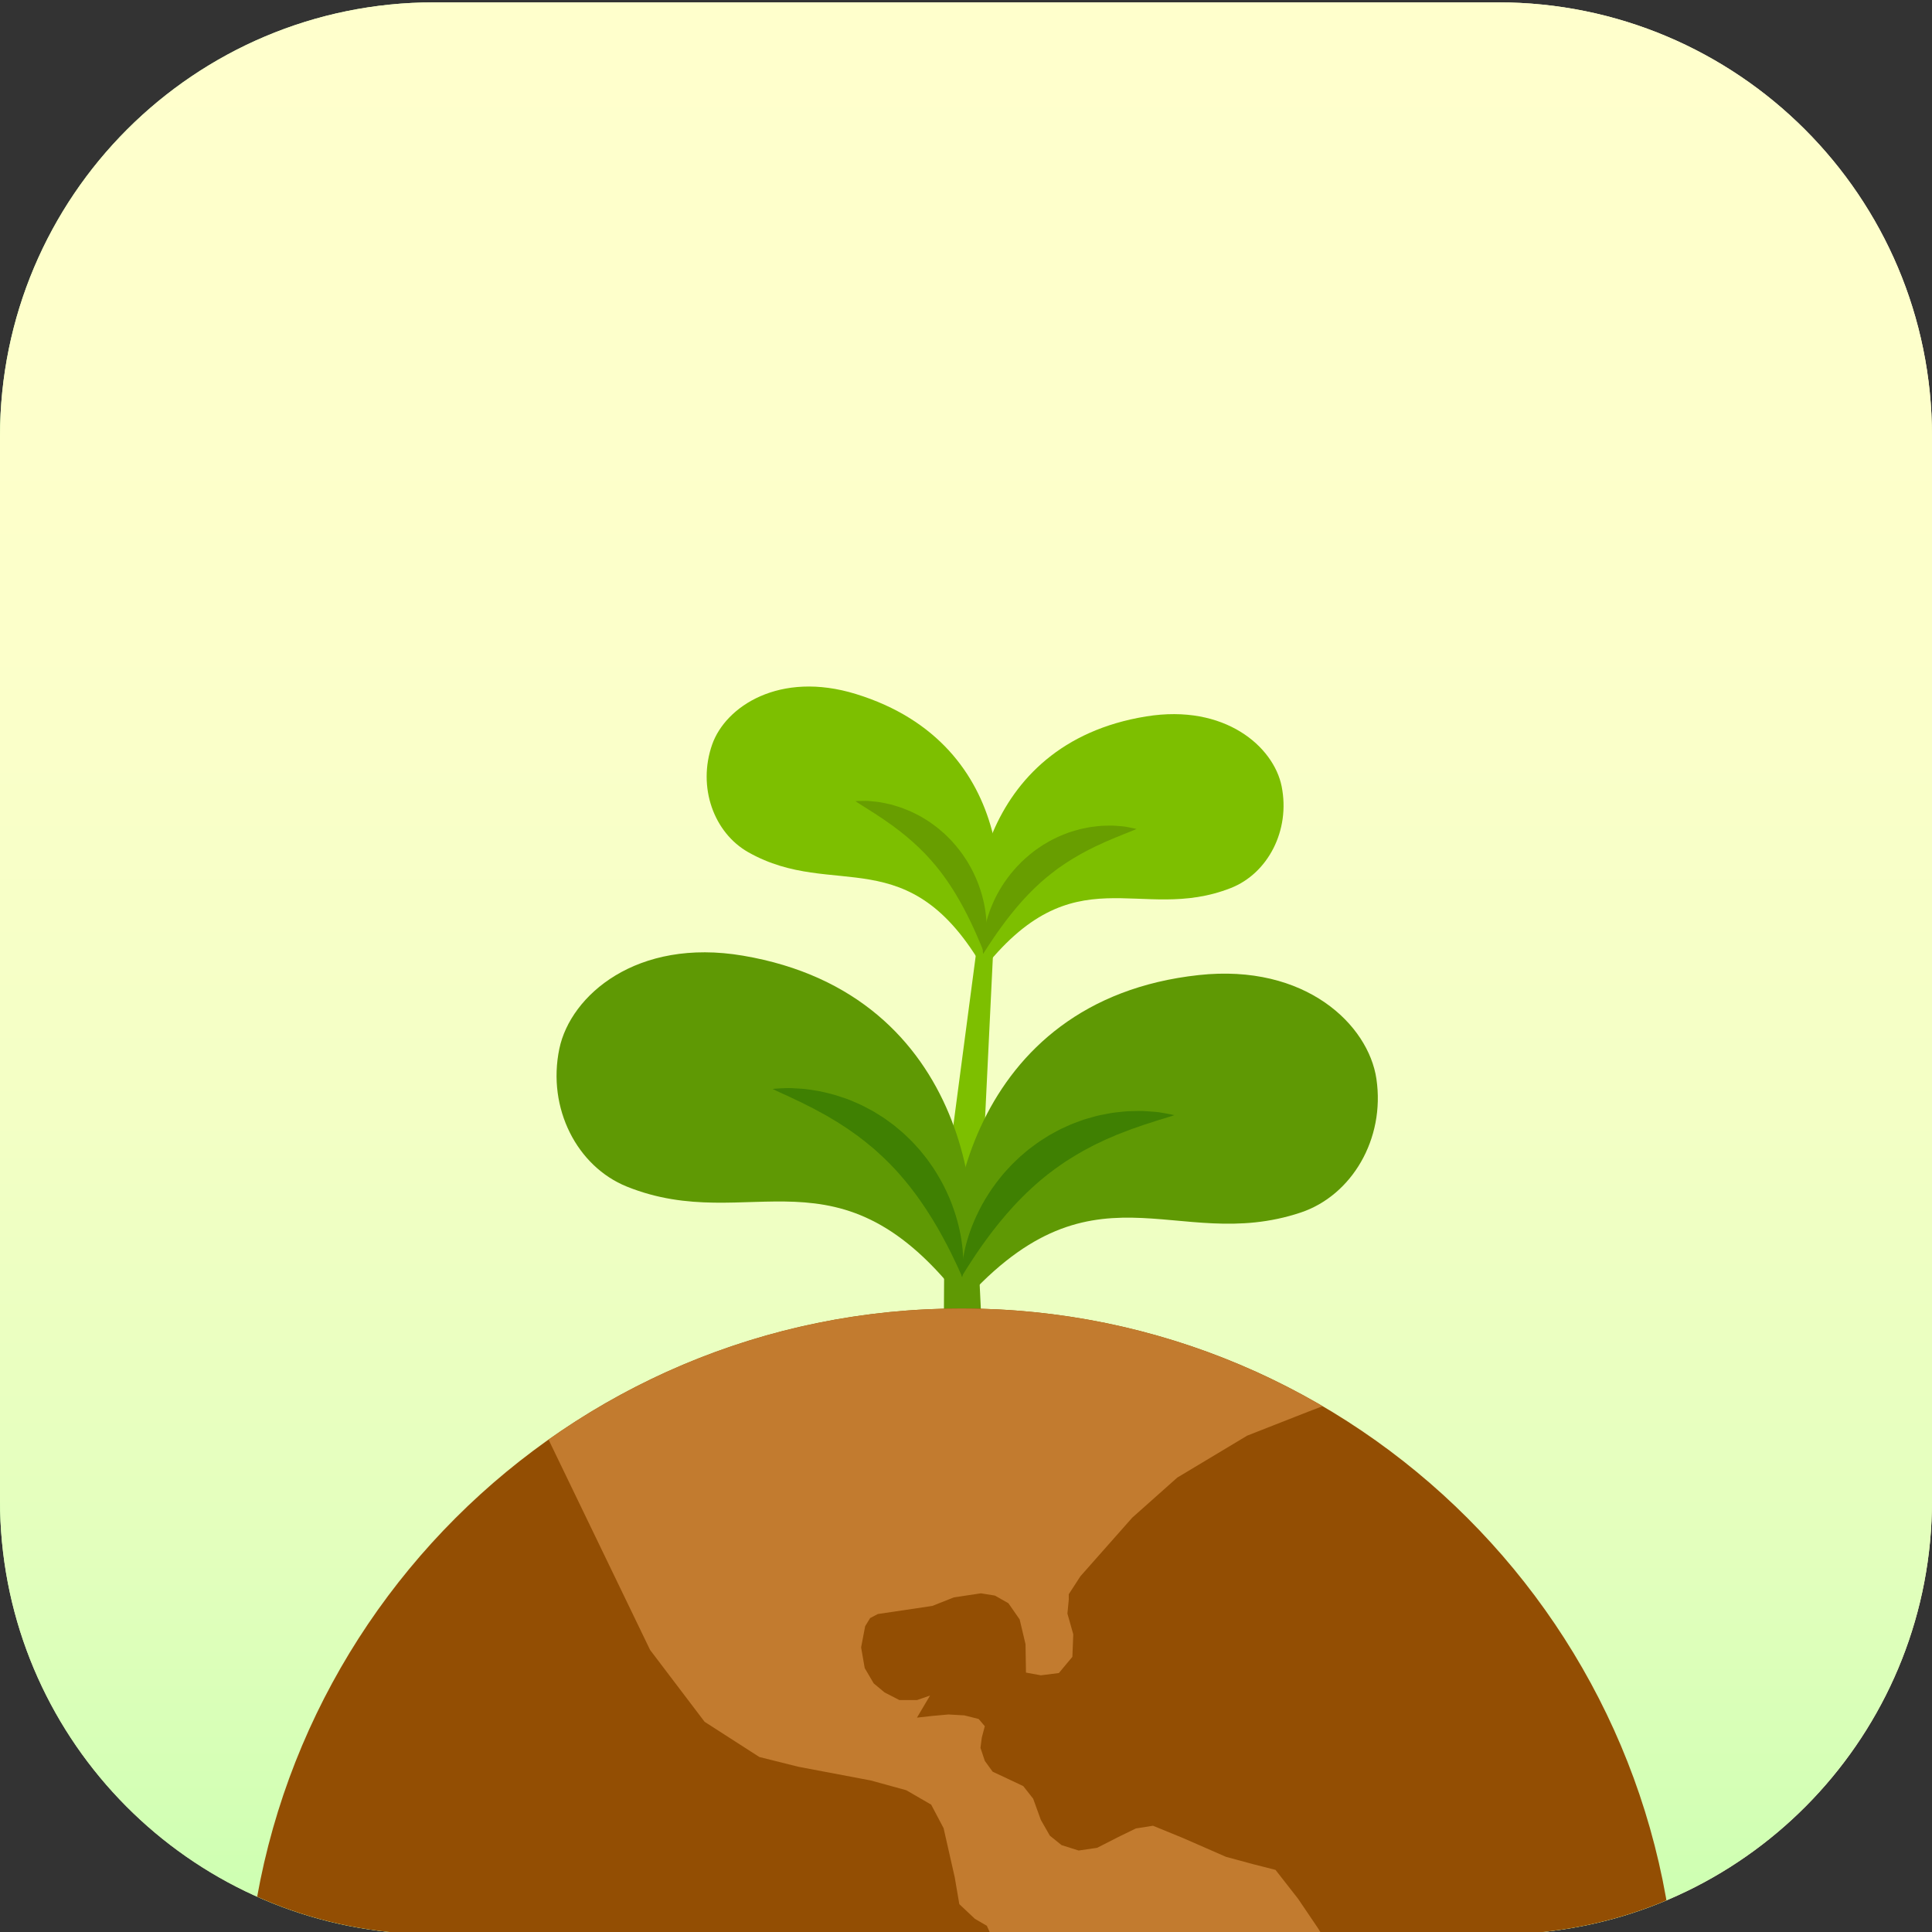 <?xml version="1.0" encoding="utf-8"?>
<!-- Generator: Adobe Illustrator 16.0.4, SVG Export Plug-In . SVG Version: 6.00 Build 0)  -->
<!DOCTYPE svg PUBLIC "-//W3C//DTD SVG 1.1//EN" "http://www.w3.org/Graphics/SVG/1.1/DTD/svg11.dtd">
<svg version="1.1" xmlns="http://www.w3.org/2000/svg" xmlns:xlink="http://www.w3.org/1999/xlink" x="0px" y="0px" width="1024px"
	 height="1024px" viewBox="0 0 1024 1024" enable-background="new 0 0 1024 1024" xml:space="preserve">
<rect x="0" y="0" width="1024" height="1024" fill="#333333" stroke="none"/>
<g id="Layer_1">
	<g>
		<g>
			<defs>
				<path id="SVGID_1_" d="M230,1.251c-127.026,0-230,102.974-230,230v563.954C0,914.239,90.425,1012.151,206.329,1024h611.342
					C933.574,1012.151,1024,914.239,1024,795.205V231.251c0-127.026-102.974-230-230-230H230z"/>
			</defs>
			<linearGradient id="SVGID_2_" gradientUnits="userSpaceOnUse" x1="0" y1="512.625" x2="1024" y2="512.625">
				<stop  offset="0" style="stop-color:#CBFFB0"/>
				<stop  offset="0.008" style="stop-color:#CCFFB1"/>
				<stop  offset="0.208" style="stop-color:#E3FFBD"/>
				<stop  offset="0.426" style="stop-color:#F3FFC5"/>
				<stop  offset="0.671" style="stop-color:#FCFFCA"/>
				<stop  offset="1" style="stop-color:#FFFFCC"/>
			</linearGradient>
			<use xlink:href="#SVGID_1_"  overflow="visible" fill="url(#SVGID_2_)"/>
			<clipPath id="SVGID_3_">
				<use xlink:href="#SVGID_1_"  overflow="visible"/>
			</clipPath>
			
				<linearGradient id="SVGID_4_" gradientUnits="userSpaceOnUse" x1="0.002" y1="1024.001" x2="1.002" y2="1024.001" gradientTransform="matrix(0 -1022.749 -1022.749 0 1047807 1025.5)">
				<stop  offset="0" style="stop-color:#CBFFB0"/>
				<stop  offset="0.008" style="stop-color:#CCFFB1"/>
				<stop  offset="0.208" style="stop-color:#E3FFBD"/>
				<stop  offset="0.426" style="stop-color:#F3FFC5"/>
				<stop  offset="0.671" style="stop-color:#FCFFCA"/>
				<stop  offset="1" style="stop-color:#FFFFCC"/>
			</linearGradient>
			<rect y="1.251" clip-path="url(#SVGID_3_)" fill="url(#SVGID_4_)" width="1024" height="1022.749"/>
		</g>
	</g>
</g>
<g id="Layer_5">
	<g>
		<path fill="#7DBF00" d="M519.863,515.293c-10.177-31.395-2.089-121.049,87.664-135.58c41.734-6.756,67.541,16.085,71.759,37.016
			c4.729,23.475-7.349,46.227-26.876,53.927C603.791,489.822,569.344,451.232,519.863,515.293"/>
		<path fill="#7DBF00" d="M521.766,514.212c14.409-29.689,18.761-119.603-68.13-146.372c-40.401-12.448-69.114,6.617-76.175,26.764
			c-7.924,22.6,0.898,46.8,19.18,57.119C442.15,477.412,481.59,443.941,521.766,514.212"/>
		<polygon fill="#7DBF00" points="499.101,643.387 519.594,644.523 526.371,504.619 517.464,504.289 		"/>
		<path fill="#689E00" d="M521.394,504.467c0,0-0.69-1.741-1.909-4.63c-0.602-1.444-1.358-3.175-2.211-5.124
			c-0.88-1.945-1.846-4.11-2.97-6.417c-1.116-2.306-2.327-4.767-3.7-7.288c-1.342-2.536-2.848-5.123-4.425-7.748
			c-0.829-1.291-1.606-2.631-2.504-3.916c-0.832-1.323-1.755-2.602-2.665-3.899c-0.89-1.312-1.907-2.539-2.832-3.839l-1.502-1.863
			c-0.496-0.626-0.985-1.26-1.526-1.845c-1.042-1.21-2.062-2.442-3.167-3.586c-0.539-0.585-1.074-1.171-1.609-1.756
			c-0.563-0.556-1.125-1.113-1.684-1.669c-1.081-1.149-2.252-2.191-3.388-3.254c-1.1-1.104-2.315-2.051-3.448-3.069
			c-1.121-1.042-2.339-1.92-3.477-2.871c-0.583-0.457-1.129-0.959-1.72-1.381c-0.587-0.43-1.169-0.854-1.733-1.295
			c-0.569-0.435-1.13-0.866-1.684-1.29c-0.559-0.421-1.148-0.771-1.693-1.179c-1.116-0.783-2.185-1.569-3.245-2.286
			c-1.067-0.707-2.104-1.365-3.083-2.037c-0.492-0.331-0.962-0.682-1.441-0.974c-0.479-0.29-0.949-0.571-1.398-0.863
			c-1.812-1.118-3.379-2.229-4.732-3.009c-2.681-1.63-4.227-2.75-4.227-2.75s1.842-0.169,5.085-0.138
			c1.637-0.038,3.562,0.199,5.815,0.434c2.266,0.197,4.727,0.792,7.477,1.377c1.363,0.324,2.734,0.802,4.193,1.228
			c0.728,0.222,1.463,0.455,2.197,0.73c0.73,0.292,1.469,0.585,2.219,0.883c1.507,0.599,3.054,1.237,4.558,2.042
			c1.52,0.78,3.106,1.542,4.603,2.512c1.515,0.939,3.089,1.868,4.555,2.984c0.743,0.549,1.491,1.099,2.242,1.653
			c0.758,0.549,1.441,1.194,2.17,1.795c0.715,0.617,1.431,1.238,2.148,1.861c0.69,0.655,1.362,1.332,2.041,2.006
			c1.39,1.317,2.627,2.787,3.891,4.232c1.264,1.446,2.375,3.012,3.53,4.533c0.542,0.784,1.067,1.579,1.584,2.373
			c0.522,0.793,1.053,1.575,1.504,2.401c0.466,0.814,0.931,1.627,1.394,2.436c0.454,0.812,0.843,1.653,1.262,2.469
			c0.835,1.634,1.525,3.31,2.207,4.949c1.291,3.311,2.348,6.563,3.057,9.716c0.764,3.134,1.218,6.147,1.504,8.923
			c0.54,5.57,0.265,10.225-0.197,13.439C522.021,502.684,521.394,504.467,521.394,504.467"/>
		<path fill="#689E00" d="M521.061,505.605c0,0-0.294-1.867-0.146-5.11c0.128-3.246,0.697-7.873,2.239-13.251
			c0.784-2.681,1.773-5.562,3.09-8.506c1.267-2.971,2.897-5.98,4.764-9.004c0.97-1.488,1.949-3.01,3.066-4.467
			c0.561-0.726,1.095-1.483,1.688-2.2c0.603-0.71,1.206-1.426,1.812-2.142c0.593-0.731,1.256-1.403,1.911-2.089
			c0.654-0.687,1.312-1.375,1.988-2.046c1.412-1.286,2.788-2.625,4.292-3.82c1.506-1.193,2.989-2.414,4.594-3.457
			c0.787-0.543,1.573-1.087,2.368-1.605c0.819-0.482,1.637-0.964,2.451-1.443c0.822-0.458,1.612-0.967,2.459-1.371
			c0.839-0.409,1.674-0.816,2.502-1.22c1.646-0.833,3.359-1.46,5.021-2.112c1.649-0.683,3.346-1.146,4.98-1.638
			c1.629-0.521,3.264-0.868,4.854-1.185c0.793-0.157,1.575-0.313,2.342-0.467c0.771-0.137,1.538-0.233,2.294-0.32
			c1.513-0.156,2.947-0.379,4.346-0.451c2.81-0.078,5.339-0.219,7.602-0.001c2.259,0.176,4.194,0.291,5.798,0.624
			c3.195,0.556,4.975,1.057,4.975,1.057s-1.719,0.821-4.651,1.941c-1.473,0.52-3.214,1.331-5.199,2.102
			c-0.495,0.207-1.006,0.398-1.532,0.596c-0.521,0.201-1.048,0.46-1.593,0.696c-1.083,0.485-2.225,0.945-3.401,1.448
			c-1.17,0.513-2.368,1.092-3.603,1.661c-0.611,0.301-1.255,0.539-1.881,0.852c-0.621,0.318-1.251,0.64-1.888,0.966
			c-0.638,0.333-1.287,0.641-1.938,0.96c-0.658,0.309-1.288,0.703-1.943,1.046c-1.291,0.729-2.646,1.375-3.937,2.195
			c-1.302,0.795-2.665,1.508-3.949,2.395c-1.308,0.84-2.646,1.653-3.919,2.589c-0.651,0.446-1.303,0.89-1.957,1.338
			c-0.633,0.478-1.268,0.957-1.902,1.436c-1.295,0.925-2.518,1.951-3.763,2.952c-0.638,0.479-1.236,1.012-1.832,1.542l-1.818,1.557
			c-1.144,1.114-2.367,2.135-3.479,3.263c-1.129,1.113-2.268,2.204-3.325,3.354c-1.113,1.101-2.12,2.278-3.169,3.399
			c-2.026,2.293-3.979,4.567-5.755,6.818c-1.808,2.232-3.443,4.432-4.958,6.497c-1.521,2.065-2.864,4.022-4.081,5.777
			c-1.189,1.761-2.248,3.327-3.101,4.638C522.055,504.018,521.061,505.605,521.061,505.605"/>
	</g>
</g>
<g id="Layer_2">
	<g>
		<path fill="#5F9904" d="M510.842,690.525c14.058-42.305,4.018-163.488-117.073-184.004c-56.304-9.539-91.391,21.059-97.294,49.288
			c-6.621,31.664,9.464,62.516,35.767,73.109C397.724,655.291,444.635,603.506,510.842,690.525"/>
		<path fill="#5F9904" d="M507.525,693.525c-11.518-43.064,5.71-163.438,127.808-176.717c56.772-6.175,89.977,26.455,94.19,54.984
			c4.728,32.002-13.164,61.844-40.05,70.855C622.537,665.08,578.789,610.598,507.525,693.525"/>
		<polygon fill="#5F9904" points="527.159,846.857 499.44,847.477 500.5,659.078 518.246,659.822 		"/>
		<path fill="#3F8002" d="M509.627,676.777c0,0-0.038-0.621-0.008-1.781c0.028-1.16,0.115-2.861,0.384-5.006
			c0.507-4.295,1.707-10.391,4.205-17.428c1.264-3.508,2.806-7.268,4.771-11.096c1.903-3.867,4.275-7.766,6.951-11.672
			c1.381-1.922,2.778-3.893,4.35-5.768c0.786-0.936,1.54-1.912,2.369-2.832c0.838-0.912,1.68-1.832,2.527-2.752
			c0.827-0.941,1.743-1.805,2.651-2.682c0.905-0.879,1.816-1.76,2.748-2.623c1.94-1.639,3.831-3.361,5.886-4.879
			c2.054-1.52,4.079-3.078,6.257-4.402c1.071-0.689,2.136-1.379,3.213-2.041c1.108-0.611,2.214-1.221,3.313-1.828
			c1.115-0.578,2.185-1.23,3.321-1.736c1.129-0.516,2.256-1.029,3.374-1.539c2.216-1.059,4.517-1.84,6.745-2.662
			c2.215-0.863,4.486-1.438,6.676-2.057c2.179-0.658,4.365-1.086,6.49-1.48c1.06-0.197,2.104-0.395,3.133-0.586
			c1.03-0.174,2.055-0.285,3.062-0.395c2.018-0.191,3.939-0.471,5.805-0.559c3.746-0.084,7.128-0.273,10.146,0.012
			c3.012,0.223,5.601,0.355,7.737,0.775c4.264,0.693,6.644,1.291,6.644,1.291s-2.36,0.873-6.396,2.049
			c-2.022,0.533-4.432,1.436-7.174,2.275c-0.686,0.223-1.392,0.434-2.118,0.648c-0.725,0.221-1.455,0.518-2.21,0.783
			c-1.505,0.547-3.088,1.068-4.725,1.637c-1.63,0.586-3.298,1.27-5.023,1.932c-0.856,0.354-1.75,0.627-2.625,1
			c-0.868,0.381-1.752,0.768-2.647,1.156c-0.893,0.381-1.799,0.766-2.715,1.154c-0.919,0.369-1.806,0.857-2.727,1.275
			c-1.817,0.898-3.717,1.684-5.538,2.715c-1.834,0.998-3.75,1.885-5.565,3.016c-1.847,1.068-3.734,2.104-5.535,3.314
			c-0.917,0.572-1.838,1.15-2.762,1.729c-0.895,0.621-1.792,1.244-2.69,1.869c-1.826,1.205-3.559,2.555-5.313,3.873
			c-0.9,0.631-1.743,1.336-2.589,2.037l-2.562,2.064c-1.614,1.48-3.333,2.842-4.897,4.352c-1.586,1.488-3.182,2.949-4.666,4.494
			c-1.554,1.479-2.966,3.064-4.423,4.574c-2.827,3.094-5.527,6.164-7.973,9.209c-2.48,3.018-4.717,6-6.769,8.797
			c-2.06,2.795-3.867,5.445-5.488,7.816c-1.589,2.389-2.985,4.502-4.102,6.277c-1.124,1.771-2.004,3.189-2.601,4.166
			C509.946,676.252,509.627,676.777,509.627,676.777"/>
		<path fill="#3F8002" d="M510.038,676.912c0,0-0.247-0.562-0.709-1.617c-0.463-1.047-1.15-2.568-2.032-4.473
			c-0.875-1.904-1.983-4.186-3.243-6.76c-1.298-2.562-2.741-5.428-4.417-8.469c-1.668-3.043-3.493-6.291-5.559-9.607
			c-2.024-3.338-4.299-6.738-6.696-10.174c-1.246-1.689-2.438-3.445-3.785-5.115c-1.269-1.727-2.658-3.385-4.037-5.068
			c-1.354-1.701-2.877-3.273-4.286-4.955l-2.269-2.383c-0.746-0.805-1.488-1.615-2.298-2.357c-1.568-1.537-3.107-3.104-4.762-4.535
			c-0.808-0.738-1.616-1.475-2.42-2.209c-0.84-0.693-1.679-1.385-2.51-2.074c-1.629-1.436-3.364-2.709-5.054-4.01
			c-1.651-1.361-3.435-2.49-5.124-3.719c-1.669-1.262-3.451-2.291-5.134-3.416c-0.858-0.537-1.671-1.139-2.535-1.625
			c-0.858-0.506-1.705-1.006-2.542-1.498c-0.835-0.506-1.66-1.002-2.472-1.492c-0.819-0.486-1.668-0.875-2.47-1.338
			c-1.625-0.881-3.189-1.777-4.729-2.572c-1.547-0.777-3.048-1.502-4.469-2.242c-0.712-0.361-1.399-0.752-2.087-1.064
			c-0.691-0.311-1.365-0.609-2.014-0.924c-2.609-1.189-4.878-2.4-6.815-3.195c-3.846-1.695-6.073-2.871-6.073-2.871
			s2.439-0.277,6.755-0.408c2.173-0.135,4.757,0.074,7.772,0.246c3.031,0.115,6.357,0.744,10.061,1.318
			c1.838,0.332,3.706,0.859,5.68,1.314c0.983,0.24,1.984,0.486,2.984,0.793c0.995,0.326,2.005,0.656,3.028,0.99
			c2.053,0.672,4.166,1.381,6.241,2.32c2.091,0.9,4.267,1.766,6.348,2.914c2.103,1.105,4.282,2.182,6.339,3.521
			c1.041,0.652,2.089,1.311,3.142,1.969c1.061,0.652,2.036,1.436,3.064,2.156c1.012,0.746,2.027,1.496,3.046,2.246
			c0.98,0.799,1.947,1.621,2.917,2.445c1.985,1.598,3.79,3.408,5.626,5.184c1.838,1.775,3.486,3.73,5.197,5.607
			c0.81,0.979,1.596,1.973,2.38,2.963c0.784,0.988,1.58,1.963,2.277,3.004c0.718,1.025,1.433,2.047,2.145,3.061
			c0.702,1.021,1.321,2.088,1.978,3.119c1.312,2.064,2.439,4.199,3.558,6.287c2.138,4.223,3.979,8.398,5.36,12.482
			c1.446,4.053,2.482,7.982,3.276,11.625c1.554,7.303,1.943,13.504,1.882,17.828c-0.013,2.162-0.149,3.861-0.274,5.014
			C510.158,676.301,510.038,676.912,510.038,676.912"/>
	</g>
</g>
<g id="Layer_3">
	<g>
		<defs>
			<path id="SVGID_5_" d="M230,1.251c-127.026,0-230,102.974-230,230v563.954C0,914.239,90.425,1012.151,206.329,1024h611.342
				C933.574,1012.151,1024,914.239,1024,795.205V231.251c0-127.026-102.974-230-230-230H230z"/>
		</defs>
		<clipPath id="SVGID_6_">
			<use xlink:href="#SVGID_5_"  overflow="visible"/>
		</clipPath>
		<g clip-path="url(#SVGID_6_)">
			<path fill="#934E03" d="M888.906,1072.824c0,209.481-169.818,379.3-379.299,379.3c-209.479,0-379.298-169.818-379.298-379.3
				s169.818-379.299,379.298-379.299C719.088,693.525,888.906,863.343,888.906,1072.824"/>
			<path fill="#C27B2F" d="M566.465,844.966l6.205-9.551l27.455-31.034L624,783.134l37.004-22.203l32.23-12.653l7.756-2.971
				c-56.184-32.899-121.574-51.779-191.383-51.779c-81.521,0-157.029,25.727-218.867,69.49l53.829,111.504l28.886,38.072
				l29.017,18.652l20.726,5.182l38.343,7.256l18.801,5.171l13.189,7.636l6.595,12.494l5.9,26.032l2.43,14.23l8.249,7.767
				l6.328,3.687l3.469,7.639l2.086,6.593l-2.086,9.372l-5.203,16.312l-2.082,17.009l1.041,16.658l4.164,21.175l8.33,19.436
				l9.023,13.883l10.066,12.495l10.414,10.76l9.719,9.024l7.635,13.883l1.736,16.66l-3.471,20.825l-4.857,18.05l-8.332,17.354
				l-7.984,18.742l-9.719,17.611l-3.471,8.074l4.164,13.538l7.639,6.592l8.328,1.736l11.801-1.736l19.092-8.677l19.088-11.801
				l21.867-14.229l13.535-12.148l17.131-16.661l16.189-20.478l12.15-17.355l16.312-20.825l12.844-13.189l11.453-9.717l14.574-40.957
				l7.199-23.604l0.646-14.041l-1.797-15.2l-3.59-7.323l-10.779-7.602l-10.404-8.241l-8.355-10.026l-10.266-16.23l-13.848-22.208
				l-10.504-15.519l-11.938-15.279l-12.176-3.104l-14.086-3.819l-22.918-10.026l-15.76-6.446l-9.07,1.432l-9.309,4.537
				l-11.223,5.729l-9.787,1.434l-9.07-2.864l-6.207-5.015l-4.775-8.354l-4.061-11.222l-5.252-6.686l-8.596-4.057l-7.639-3.581
				l-4.15-5.732l-2.297-6.924l0.717-5.49l1.58-5.966l-3.252-3.823l-7.57-1.91l-8.425-0.478l-8.118,0.719l-8.595,0.953l6.925-11.697
				l-6.925,2.388h-9.31l-7.878-4.06l-5.73-4.773l-4.775-8.117l-1.91-10.982l2.15-11.221l2.626-4.297l4.058-2.149l28.888-4.297
				l11.458-4.535l14.327-2.15l7.387,1.194l7.176,4.06l5.969,8.595l3.104,13.129l0.238,15.042l7.881,1.433l9.547-1.194l7.164-8.595
				l0.479-11.938l-3.105-10.98l0.717-7.4V844.966z"/>
		</g>
	</g>
</g>
</svg>
